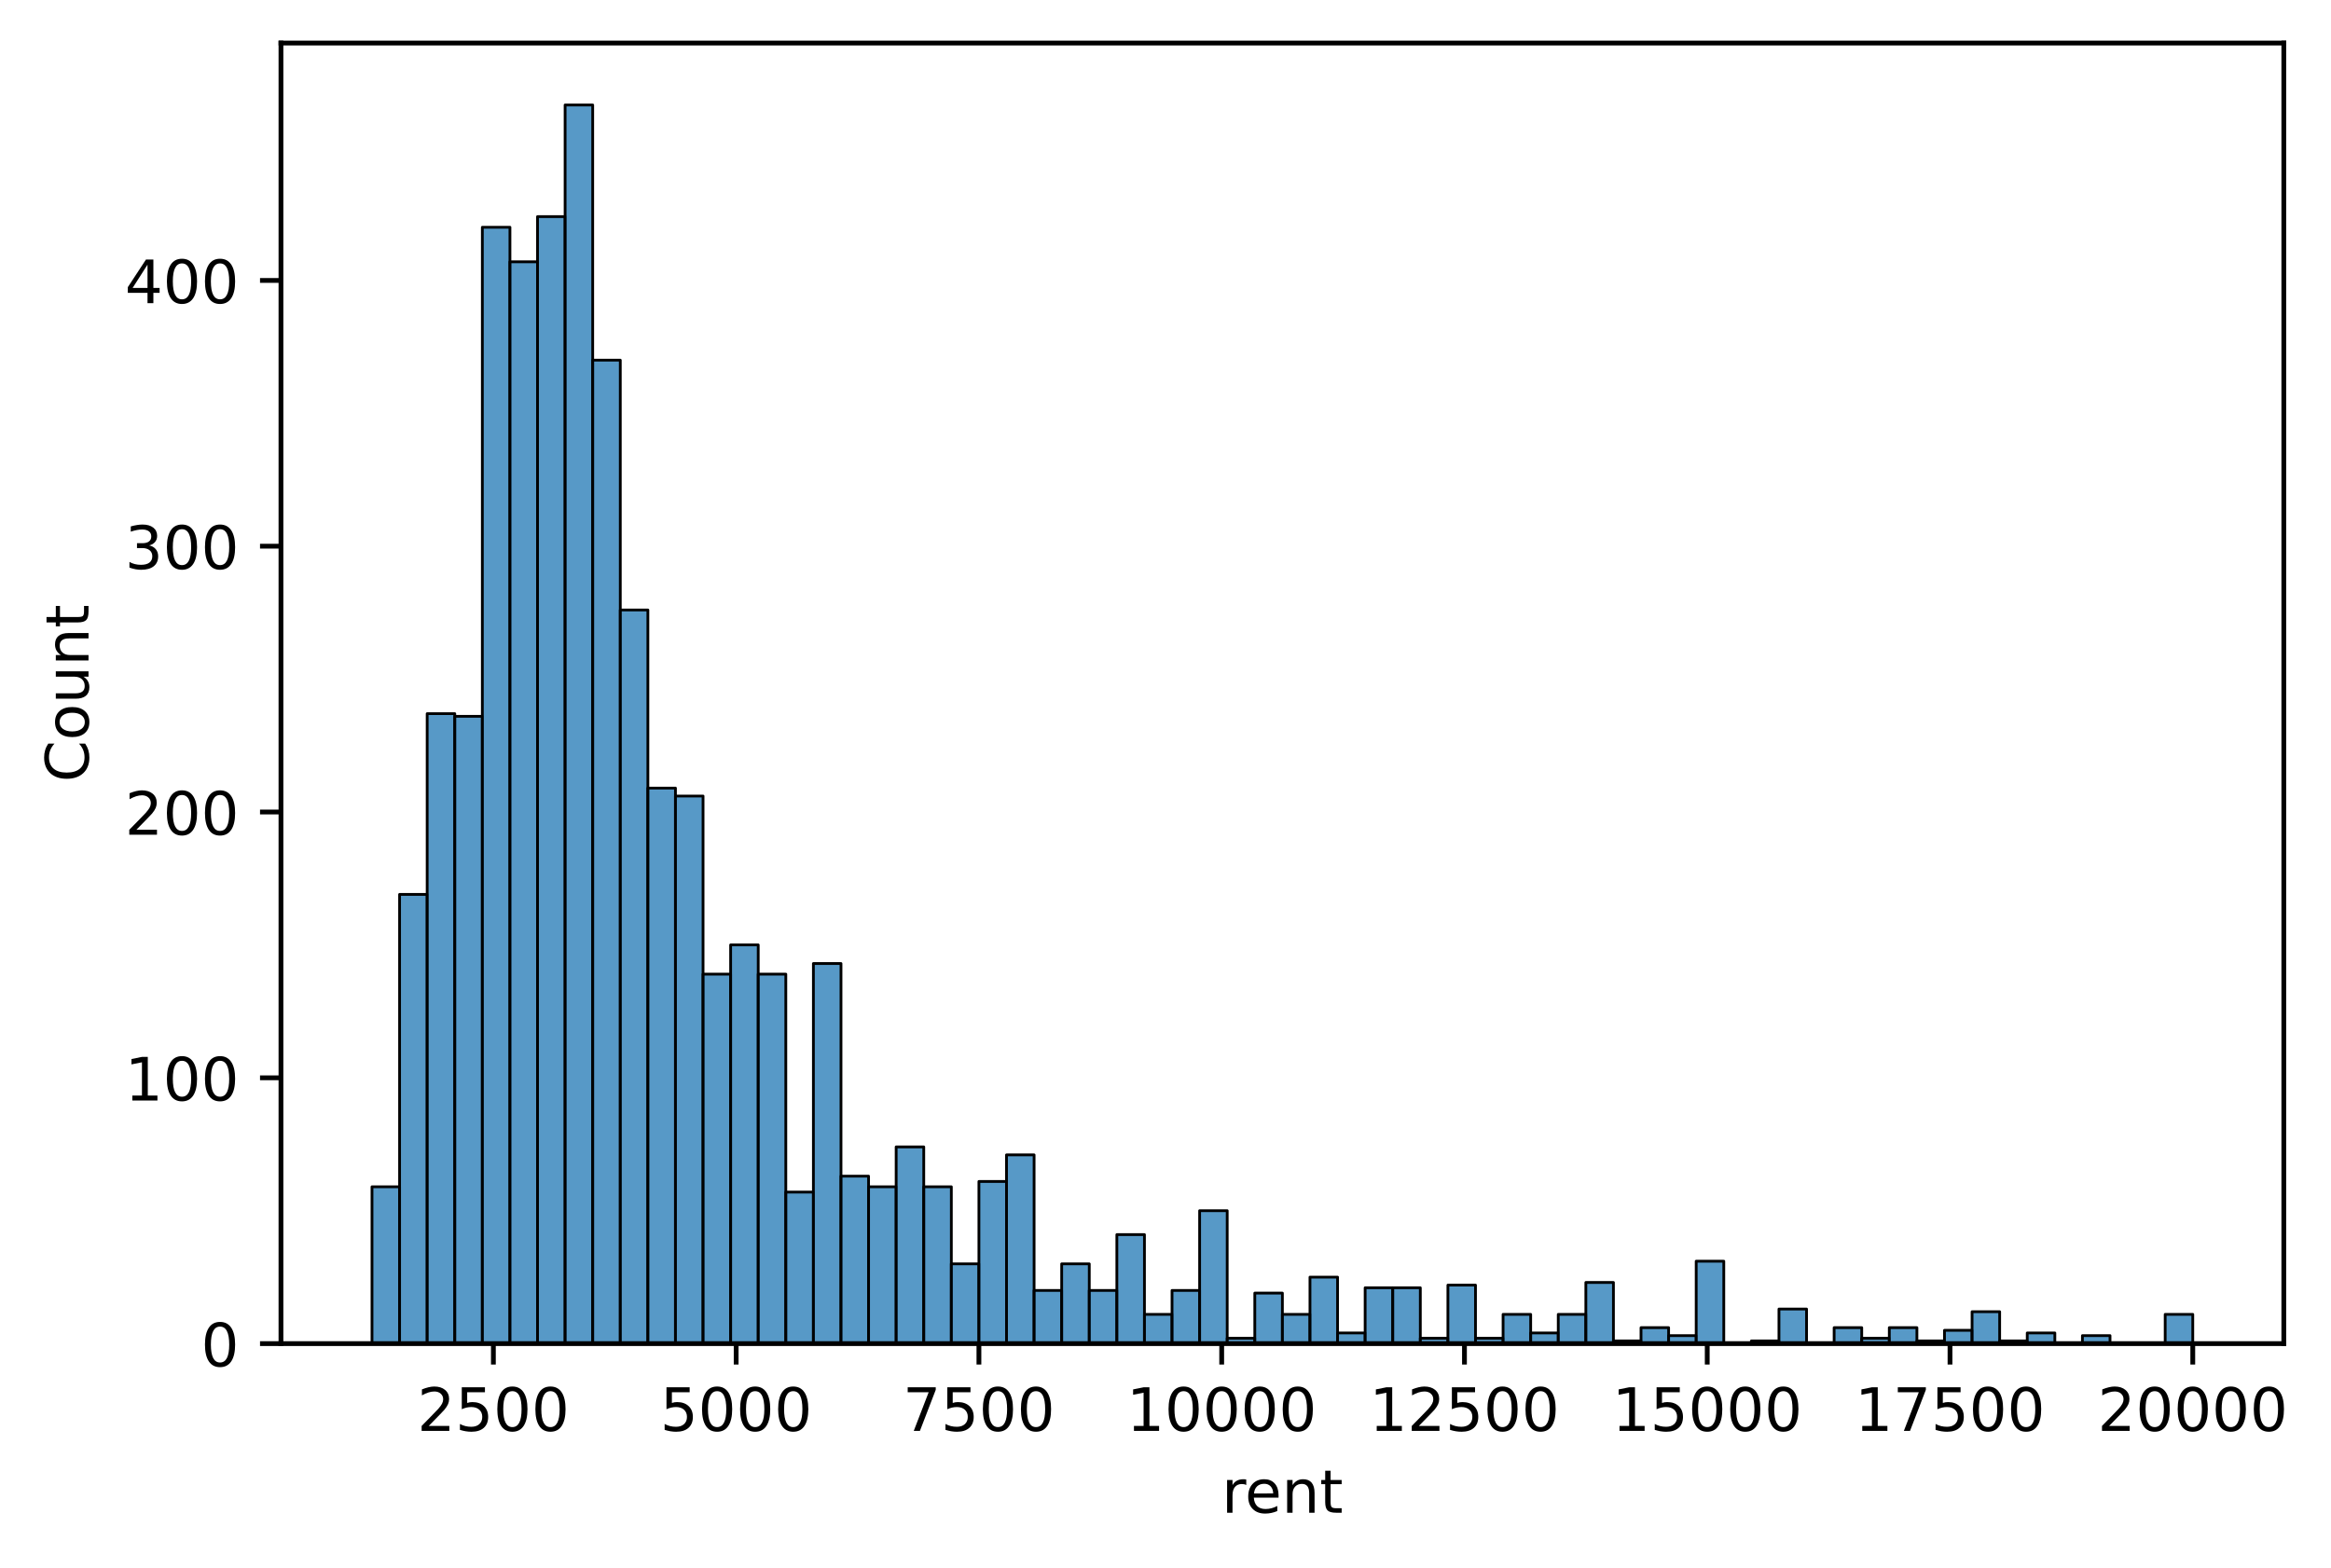 <?xml version="1.0" encoding="utf-8" standalone="no"?>
<!DOCTYPE svg PUBLIC "-//W3C//DTD SVG 1.1//EN"
  "http://www.w3.org/Graphics/SVG/1.1/DTD/svg11.dtd">
<!-- Created with matplotlib (https://matplotlib.org/) -->
<svg height="262.196pt" version="1.1" viewBox="0 0 389.654 262.196" width="389.654pt" xmlns="http://www.w3.org/2000/svg" xmlns:xlink="http://www.w3.org/1999/xlink">
 <defs>
  <style type="text/css">
*{stroke-linecap:butt;stroke-linejoin:round;}
  </style>
 </defs>
 <g id="figure_1">
  <g id="patch_1">
   <path d="M 0 262.196 
L 389.654 262.196 
L 389.654 0 
L 0 0 
z
" style="fill:#ffffff;"/>
  </g>
  <g id="axes_1">
   <g id="patch_2">
    <path d="M 46.966 224.64 
L 381.766 224.64 
L 381.766 7.2 
L 46.966 7.2 
z
" style="fill:#ffffff;"/>
   </g>
   <g id="patch_3">
    <path clip-path="url(#p35bb95046f)" d="M 62.184 224.64 
L 66.795 224.64 
L 66.795 198.421 
L 62.184 198.421 
z
" style="fill:#1f77b4;fill-opacity:0.75;stroke:#000000;stroke-linejoin:miter;stroke-width:0.461;"/>
   </g>
   <g id="patch_4">
    <path clip-path="url(#p35bb95046f)" d="M 66.795 224.64 
L 71.407 224.64 
L 71.407 149.538 
L 66.795 149.538 
z
" style="fill:#1f77b4;fill-opacity:0.75;stroke:#000000;stroke-linejoin:miter;stroke-width:0.461;"/>
   </g>
   <g id="patch_5">
    <path clip-path="url(#p35bb95046f)" d="M 71.407 224.64 
L 76.019 224.64 
L 76.019 119.32 
L 71.407 119.32 
z
" style="fill:#1f77b4;fill-opacity:0.75;stroke:#000000;stroke-linejoin:miter;stroke-width:0.461;"/>
   </g>
   <g id="patch_6">
    <path clip-path="url(#p35bb95046f)" d="M 76.019 224.64 
L 80.63 224.64 
L 80.63 119.764 
L 76.019 119.764 
z
" style="fill:#1f77b4;fill-opacity:0.75;stroke:#000000;stroke-linejoin:miter;stroke-width:0.461;"/>
   </g>
   <g id="patch_7">
    <path clip-path="url(#p35bb95046f)" d="M 80.63 224.64 
L 85.242 224.64 
L 85.242 37.996 
L 80.63 37.996 
z
" style="fill:#1f77b4;fill-opacity:0.75;stroke:#000000;stroke-linejoin:miter;stroke-width:0.461;"/>
   </g>
   <g id="patch_8">
    <path clip-path="url(#p35bb95046f)" d="M 85.242 224.64 
L 89.853 224.64 
L 89.853 43.773 
L 85.242 43.773 
z
" style="fill:#1f77b4;fill-opacity:0.75;stroke:#000000;stroke-linejoin:miter;stroke-width:0.461;"/>
   </g>
   <g id="patch_9">
    <path clip-path="url(#p35bb95046f)" d="M 89.853 224.64 
L 94.465 224.64 
L 94.465 36.219 
L 89.853 36.219 
z
" style="fill:#1f77b4;fill-opacity:0.75;stroke:#000000;stroke-linejoin:miter;stroke-width:0.461;"/>
   </g>
   <g id="patch_10">
    <path clip-path="url(#p35bb95046f)" d="M 94.465 224.64 
L 99.076 224.64 
L 99.076 17.554 
L 94.465 17.554 
z
" style="fill:#1f77b4;fill-opacity:0.75;stroke:#000000;stroke-linejoin:miter;stroke-width:0.461;"/>
   </g>
   <g id="patch_11">
    <path clip-path="url(#p35bb95046f)" d="M 99.076 224.64 
L 103.688 224.64 
L 103.688 60.216 
L 99.076 60.216 
z
" style="fill:#1f77b4;fill-opacity:0.75;stroke:#000000;stroke-linejoin:miter;stroke-width:0.461;"/>
   </g>
   <g id="patch_12">
    <path clip-path="url(#p35bb95046f)" d="M 103.688 224.64 
L 108.3 224.64 
L 108.3 101.988 
L 103.688 101.988 
z
" style="fill:#1f77b4;fill-opacity:0.75;stroke:#000000;stroke-linejoin:miter;stroke-width:0.461;"/>
   </g>
   <g id="patch_13">
    <path clip-path="url(#p35bb95046f)" d="M 108.3 224.64 
L 112.911 224.64 
L 112.911 131.763 
L 108.3 131.763 
z
" style="fill:#1f77b4;fill-opacity:0.75;stroke:#000000;stroke-linejoin:miter;stroke-width:0.461;"/>
   </g>
   <g id="patch_14">
    <path clip-path="url(#p35bb95046f)" d="M 112.911 224.64 
L 117.523 224.64 
L 117.523 133.096 
L 112.911 133.096 
z
" style="fill:#1f77b4;fill-opacity:0.75;stroke:#000000;stroke-linejoin:miter;stroke-width:0.461;"/>
   </g>
   <g id="patch_15">
    <path clip-path="url(#p35bb95046f)" d="M 117.523 224.64 
L 122.134 224.64 
L 122.134 162.87 
L 117.523 162.87 
z
" style="fill:#1f77b4;fill-opacity:0.75;stroke:#000000;stroke-linejoin:miter;stroke-width:0.461;"/>
   </g>
   <g id="patch_16">
    <path clip-path="url(#p35bb95046f)" d="M 122.134 224.64 
L 126.746 224.64 
L 126.746 157.982 
L 122.134 157.982 
z
" style="fill:#1f77b4;fill-opacity:0.75;stroke:#000000;stroke-linejoin:miter;stroke-width:0.461;"/>
   </g>
   <g id="patch_17">
    <path clip-path="url(#p35bb95046f)" d="M 126.746 224.64 
L 131.357 224.64 
L 131.357 162.87 
L 126.746 162.87 
z
" style="fill:#1f77b4;fill-opacity:0.75;stroke:#000000;stroke-linejoin:miter;stroke-width:0.461;"/>
   </g>
   <g id="patch_18">
    <path clip-path="url(#p35bb95046f)" d="M 131.357 224.64 
L 135.969 224.64 
L 135.969 199.31 
L 131.357 199.31 
z
" style="fill:#1f77b4;fill-opacity:0.75;stroke:#000000;stroke-linejoin:miter;stroke-width:0.461;"/>
   </g>
   <g id="patch_19">
    <path clip-path="url(#p35bb95046f)" d="M 135.969 224.64 
L 140.581 224.64 
L 140.581 161.092 
L 135.969 161.092 
z
" style="fill:#1f77b4;fill-opacity:0.75;stroke:#000000;stroke-linejoin:miter;stroke-width:0.461;"/>
   </g>
   <g id="patch_20">
    <path clip-path="url(#p35bb95046f)" d="M 140.581 224.64 
L 145.192 224.64 
L 145.192 196.643 
L 140.581 196.643 
z
" style="fill:#1f77b4;fill-opacity:0.75;stroke:#000000;stroke-linejoin:miter;stroke-width:0.461;"/>
   </g>
   <g id="patch_21">
    <path clip-path="url(#p35bb95046f)" d="M 145.192 224.64 
L 149.804 224.64 
L 149.804 198.421 
L 145.192 198.421 
z
" style="fill:#1f77b4;fill-opacity:0.75;stroke:#000000;stroke-linejoin:miter;stroke-width:0.461;"/>
   </g>
   <g id="patch_22">
    <path clip-path="url(#p35bb95046f)" d="M 149.804 224.64 
L 154.415 224.64 
L 154.415 191.755 
L 149.804 191.755 
z
" style="fill:#1f77b4;fill-opacity:0.75;stroke:#000000;stroke-linejoin:miter;stroke-width:0.461;"/>
   </g>
   <g id="patch_23">
    <path clip-path="url(#p35bb95046f)" d="M 154.415 224.64 
L 159.027 224.64 
L 159.027 198.421 
L 154.415 198.421 
z
" style="fill:#1f77b4;fill-opacity:0.75;stroke:#000000;stroke-linejoin:miter;stroke-width:0.461;"/>
   </g>
   <g id="patch_24">
    <path clip-path="url(#p35bb95046f)" d="M 159.027 224.64 
L 163.638 224.64 
L 163.638 211.308 
L 159.027 211.308 
z
" style="fill:#1f77b4;fill-opacity:0.75;stroke:#000000;stroke-linejoin:miter;stroke-width:0.461;"/>
   </g>
   <g id="patch_25">
    <path clip-path="url(#p35bb95046f)" d="M 163.638 224.64 
L 168.25 224.64 
L 168.25 197.532 
L 163.638 197.532 
z
" style="fill:#1f77b4;fill-opacity:0.75;stroke:#000000;stroke-linejoin:miter;stroke-width:0.461;"/>
   </g>
   <g id="patch_26">
    <path clip-path="url(#p35bb95046f)" d="M 168.25 224.64 
L 172.861 224.64 
L 172.861 193.088 
L 168.25 193.088 
z
" style="fill:#1f77b4;fill-opacity:0.75;stroke:#000000;stroke-linejoin:miter;stroke-width:0.461;"/>
   </g>
   <g id="patch_27">
    <path clip-path="url(#p35bb95046f)" d="M 172.861 224.64 
L 177.473 224.64 
L 177.473 215.752 
L 172.861 215.752 
z
" style="fill:#1f77b4;fill-opacity:0.75;stroke:#000000;stroke-linejoin:miter;stroke-width:0.461;"/>
   </g>
   <g id="patch_28">
    <path clip-path="url(#p35bb95046f)" d="M 177.473 224.64 
L 182.085 224.64 
L 182.085 211.308 
L 177.473 211.308 
z
" style="fill:#1f77b4;fill-opacity:0.75;stroke:#000000;stroke-linejoin:miter;stroke-width:0.461;"/>
   </g>
   <g id="patch_29">
    <path clip-path="url(#p35bb95046f)" d="M 182.085 224.64 
L 186.696 224.64 
L 186.696 215.752 
L 182.085 215.752 
z
" style="fill:#1f77b4;fill-opacity:0.75;stroke:#000000;stroke-linejoin:miter;stroke-width:0.461;"/>
   </g>
   <g id="patch_30">
    <path clip-path="url(#p35bb95046f)" d="M 186.696 224.64 
L 191.308 224.64 
L 191.308 206.42 
L 186.696 206.42 
z
" style="fill:#1f77b4;fill-opacity:0.75;stroke:#000000;stroke-linejoin:miter;stroke-width:0.461;"/>
   </g>
   <g id="patch_31">
    <path clip-path="url(#p35bb95046f)" d="M 191.308 224.64 
L 195.919 224.64 
L 195.919 219.752 
L 191.308 219.752 
z
" style="fill:#1f77b4;fill-opacity:0.75;stroke:#000000;stroke-linejoin:miter;stroke-width:0.461;"/>
   </g>
   <g id="patch_32">
    <path clip-path="url(#p35bb95046f)" d="M 195.919 224.64 
L 200.531 224.64 
L 200.531 215.752 
L 195.919 215.752 
z
" style="fill:#1f77b4;fill-opacity:0.75;stroke:#000000;stroke-linejoin:miter;stroke-width:0.461;"/>
   </g>
   <g id="patch_33">
    <path clip-path="url(#p35bb95046f)" d="M 200.531 224.64 
L 205.142 224.64 
L 205.142 202.421 
L 200.531 202.421 
z
" style="fill:#1f77b4;fill-opacity:0.75;stroke:#000000;stroke-linejoin:miter;stroke-width:0.461;"/>
   </g>
   <g id="patch_34">
    <path clip-path="url(#p35bb95046f)" d="M 205.142 224.64 
L 209.754 224.64 
L 209.754 223.751 
L 205.142 223.751 
z
" style="fill:#1f77b4;fill-opacity:0.75;stroke:#000000;stroke-linejoin:miter;stroke-width:0.461;"/>
   </g>
   <g id="patch_35">
    <path clip-path="url(#p35bb95046f)" d="M 209.754 224.64 
L 214.366 224.64 
L 214.366 216.197 
L 209.754 216.197 
z
" style="fill:#1f77b4;fill-opacity:0.75;stroke:#000000;stroke-linejoin:miter;stroke-width:0.461;"/>
   </g>
   <g id="patch_36">
    <path clip-path="url(#p35bb95046f)" d="M 214.366 224.64 
L 218.977 224.64 
L 218.977 219.752 
L 214.366 219.752 
z
" style="fill:#1f77b4;fill-opacity:0.75;stroke:#000000;stroke-linejoin:miter;stroke-width:0.461;"/>
   </g>
   <g id="patch_37">
    <path clip-path="url(#p35bb95046f)" d="M 218.977 224.64 
L 223.589 224.64 
L 223.589 213.53 
L 218.977 213.53 
z
" style="fill:#1f77b4;fill-opacity:0.75;stroke:#000000;stroke-linejoin:miter;stroke-width:0.461;"/>
   </g>
   <g id="patch_38">
    <path clip-path="url(#p35bb95046f)" d="M 223.589 224.64 
L 228.2 224.64 
L 228.2 222.862 
L 223.589 222.862 
z
" style="fill:#1f77b4;fill-opacity:0.75;stroke:#000000;stroke-linejoin:miter;stroke-width:0.461;"/>
   </g>
   <g id="patch_39">
    <path clip-path="url(#p35bb95046f)" d="M 228.2 224.64 
L 232.812 224.64 
L 232.812 215.308 
L 228.2 215.308 
z
" style="fill:#1f77b4;fill-opacity:0.75;stroke:#000000;stroke-linejoin:miter;stroke-width:0.461;"/>
   </g>
   <g id="patch_40">
    <path clip-path="url(#p35bb95046f)" d="M 232.812 224.64 
L 237.423 224.64 
L 237.423 215.308 
L 232.812 215.308 
z
" style="fill:#1f77b4;fill-opacity:0.75;stroke:#000000;stroke-linejoin:miter;stroke-width:0.461;"/>
   </g>
   <g id="patch_41">
    <path clip-path="url(#p35bb95046f)" d="M 237.423 224.64 
L 242.035 224.64 
L 242.035 223.751 
L 237.423 223.751 
z
" style="fill:#1f77b4;fill-opacity:0.75;stroke:#000000;stroke-linejoin:miter;stroke-width:0.461;"/>
   </g>
   <g id="patch_42">
    <path clip-path="url(#p35bb95046f)" d="M 242.035 224.64 
L 246.647 224.64 
L 246.647 214.863 
L 242.035 214.863 
z
" style="fill:#1f77b4;fill-opacity:0.75;stroke:#000000;stroke-linejoin:miter;stroke-width:0.461;"/>
   </g>
   <g id="patch_43">
    <path clip-path="url(#p35bb95046f)" d="M 246.647 224.64 
L 251.258 224.64 
L 251.258 223.751 
L 246.647 223.751 
z
" style="fill:#1f77b4;fill-opacity:0.75;stroke:#000000;stroke-linejoin:miter;stroke-width:0.461;"/>
   </g>
   <g id="patch_44">
    <path clip-path="url(#p35bb95046f)" d="M 251.258 224.64 
L 255.87 224.64 
L 255.87 219.752 
L 251.258 219.752 
z
" style="fill:#1f77b4;fill-opacity:0.75;stroke:#000000;stroke-linejoin:miter;stroke-width:0.461;"/>
   </g>
   <g id="patch_45">
    <path clip-path="url(#p35bb95046f)" d="M 255.87 224.64 
L 260.481 224.64 
L 260.481 222.862 
L 255.87 222.862 
z
" style="fill:#1f77b4;fill-opacity:0.75;stroke:#000000;stroke-linejoin:miter;stroke-width:0.461;"/>
   </g>
   <g id="patch_46">
    <path clip-path="url(#p35bb95046f)" d="M 260.481 224.64 
L 265.093 224.64 
L 265.093 219.752 
L 260.481 219.752 
z
" style="fill:#1f77b4;fill-opacity:0.75;stroke:#000000;stroke-linejoin:miter;stroke-width:0.461;"/>
   </g>
   <g id="patch_47">
    <path clip-path="url(#p35bb95046f)" d="M 265.093 224.64 
L 269.704 224.64 
L 269.704 214.419 
L 265.093 214.419 
z
" style="fill:#1f77b4;fill-opacity:0.75;stroke:#000000;stroke-linejoin:miter;stroke-width:0.461;"/>
   </g>
   <g id="patch_48">
    <path clip-path="url(#p35bb95046f)" d="M 269.704 224.64 
L 274.316 224.64 
L 274.316 224.196 
L 269.704 224.196 
z
" style="fill:#1f77b4;fill-opacity:0.75;stroke:#000000;stroke-linejoin:miter;stroke-width:0.461;"/>
   </g>
   <g id="patch_49">
    <path clip-path="url(#p35bb95046f)" d="M 274.316 224.64 
L 278.928 224.64 
L 278.928 221.974 
L 274.316 221.974 
z
" style="fill:#1f77b4;fill-opacity:0.75;stroke:#000000;stroke-linejoin:miter;stroke-width:0.461;"/>
   </g>
   <g id="patch_50">
    <path clip-path="url(#p35bb95046f)" d="M 278.928 224.64 
L 283.539 224.64 
L 283.539 223.307 
L 278.928 223.307 
z
" style="fill:#1f77b4;fill-opacity:0.75;stroke:#000000;stroke-linejoin:miter;stroke-width:0.461;"/>
   </g>
   <g id="patch_51">
    <path clip-path="url(#p35bb95046f)" d="M 283.539 224.64 
L 288.151 224.64 
L 288.151 210.864 
L 283.539 210.864 
z
" style="fill:#1f77b4;fill-opacity:0.75;stroke:#000000;stroke-linejoin:miter;stroke-width:0.461;"/>
   </g>
   <g id="patch_52">
    <path clip-path="url(#p35bb95046f)" d="M 288.151 224.64 
L 292.762 224.64 
L 292.762 224.64 
L 288.151 224.64 
z
" style="fill:#1f77b4;fill-opacity:0.75;stroke:#000000;stroke-linejoin:miter;stroke-width:0.461;"/>
   </g>
   <g id="patch_53">
    <path clip-path="url(#p35bb95046f)" d="M 292.762 224.64 
L 297.374 224.64 
L 297.374 224.196 
L 292.762 224.196 
z
" style="fill:#1f77b4;fill-opacity:0.75;stroke:#000000;stroke-linejoin:miter;stroke-width:0.461;"/>
   </g>
   <g id="patch_54">
    <path clip-path="url(#p35bb95046f)" d="M 297.374 224.64 
L 301.985 224.64 
L 301.985 218.863 
L 297.374 218.863 
z
" style="fill:#1f77b4;fill-opacity:0.75;stroke:#000000;stroke-linejoin:miter;stroke-width:0.461;"/>
   </g>
   <g id="patch_55">
    <path clip-path="url(#p35bb95046f)" d="M 301.985 224.64 
L 306.597 224.64 
L 306.597 224.64 
L 301.985 224.64 
z
" style="fill:#1f77b4;fill-opacity:0.75;stroke:#000000;stroke-linejoin:miter;stroke-width:0.461;"/>
   </g>
   <g id="patch_56">
    <path clip-path="url(#p35bb95046f)" d="M 306.597 224.64 
L 311.209 224.64 
L 311.209 221.974 
L 306.597 221.974 
z
" style="fill:#1f77b4;fill-opacity:0.75;stroke:#000000;stroke-linejoin:miter;stroke-width:0.461;"/>
   </g>
   <g id="patch_57">
    <path clip-path="url(#p35bb95046f)" d="M 311.209 224.64 
L 315.82 224.64 
L 315.82 223.751 
L 311.209 223.751 
z
" style="fill:#1f77b4;fill-opacity:0.75;stroke:#000000;stroke-linejoin:miter;stroke-width:0.461;"/>
   </g>
   <g id="patch_58">
    <path clip-path="url(#p35bb95046f)" d="M 315.82 224.64 
L 320.432 224.64 
L 320.432 221.974 
L 315.82 221.974 
z
" style="fill:#1f77b4;fill-opacity:0.75;stroke:#000000;stroke-linejoin:miter;stroke-width:0.461;"/>
   </g>
   <g id="patch_59">
    <path clip-path="url(#p35bb95046f)" d="M 320.432 224.64 
L 325.043 224.64 
L 325.043 224.196 
L 320.432 224.196 
z
" style="fill:#1f77b4;fill-opacity:0.75;stroke:#000000;stroke-linejoin:miter;stroke-width:0.461;"/>
   </g>
   <g id="patch_60">
    <path clip-path="url(#p35bb95046f)" d="M 325.043 224.64 
L 329.655 224.64 
L 329.655 222.418 
L 325.043 222.418 
z
" style="fill:#1f77b4;fill-opacity:0.75;stroke:#000000;stroke-linejoin:miter;stroke-width:0.461;"/>
   </g>
   <g id="patch_61">
    <path clip-path="url(#p35bb95046f)" d="M 329.655 224.64 
L 334.266 224.64 
L 334.266 219.307 
L 329.655 219.307 
z
" style="fill:#1f77b4;fill-opacity:0.75;stroke:#000000;stroke-linejoin:miter;stroke-width:0.461;"/>
   </g>
   <g id="patch_62">
    <path clip-path="url(#p35bb95046f)" d="M 334.266 224.64 
L 338.878 224.64 
L 338.878 224.196 
L 334.266 224.196 
z
" style="fill:#1f77b4;fill-opacity:0.75;stroke:#000000;stroke-linejoin:miter;stroke-width:0.461;"/>
   </g>
   <g id="patch_63">
    <path clip-path="url(#p35bb95046f)" d="M 338.878 224.64 
L 343.49 224.64 
L 343.49 222.862 
L 338.878 222.862 
z
" style="fill:#1f77b4;fill-opacity:0.75;stroke:#000000;stroke-linejoin:miter;stroke-width:0.461;"/>
   </g>
   <g id="patch_64">
    <path clip-path="url(#p35bb95046f)" d="M 343.49 224.64 
L 348.101 224.64 
L 348.101 224.64 
L 343.49 224.64 
z
" style="fill:#1f77b4;fill-opacity:0.75;stroke:#000000;stroke-linejoin:miter;stroke-width:0.461;"/>
   </g>
   <g id="patch_65">
    <path clip-path="url(#p35bb95046f)" d="M 348.101 224.64 
L 352.713 224.64 
L 352.713 223.307 
L 348.101 223.307 
z
" style="fill:#1f77b4;fill-opacity:0.75;stroke:#000000;stroke-linejoin:miter;stroke-width:0.461;"/>
   </g>
   <g id="patch_66">
    <path clip-path="url(#p35bb95046f)" d="M 352.713 224.64 
L 357.324 224.64 
L 357.324 224.64 
L 352.713 224.64 
z
" style="fill:#1f77b4;fill-opacity:0.75;stroke:#000000;stroke-linejoin:miter;stroke-width:0.461;"/>
   </g>
   <g id="patch_67">
    <path clip-path="url(#p35bb95046f)" d="M 357.324 224.64 
L 361.936 224.64 
L 361.936 224.64 
L 357.324 224.64 
z
" style="fill:#1f77b4;fill-opacity:0.75;stroke:#000000;stroke-linejoin:miter;stroke-width:0.461;"/>
   </g>
   <g id="patch_68">
    <path clip-path="url(#p35bb95046f)" d="M 361.936 224.64 
L 366.547 224.64 
L 366.547 219.752 
L 361.936 219.752 
z
" style="fill:#1f77b4;fill-opacity:0.75;stroke:#000000;stroke-linejoin:miter;stroke-width:0.461;"/>
   </g>
   <g id="matplotlib.axis_1">
    <g id="xtick_1">
     <g id="line2d_1">
      <defs>
       <path d="M 0 0 
L 0 3.5 
" id="m122e304c05" style="stroke:#000000;stroke-width:0.8;"/>
      </defs>
      <g>
       <use style="stroke:#000000;stroke-width:0.8;" x="82.475" xlink:href="#m122e304c05" y="224.64"/>
      </g>
     </g>
     <g id="text_1">
      <!-- 2500 -->
      <defs>
       <path d="M 19.188 8.297 
L 53.609 8.297 
L 53.609 0 
L 7.328 0 
L 7.328 8.297 
Q 12.938 14.109 22.625 23.891 
Q 32.328 33.688 34.812 36.531 
Q 39.547 41.844 41.422 45.531 
Q 43.312 49.219 43.312 52.781 
Q 43.312 58.594 39.234 62.25 
Q 35.156 65.922 28.609 65.922 
Q 23.969 65.922 18.812 64.312 
Q 13.672 62.703 7.812 59.422 
L 7.812 69.391 
Q 13.766 71.781 18.938 73 
Q 24.125 74.219 28.422 74.219 
Q 39.75 74.219 46.484 68.547 
Q 53.219 62.891 53.219 53.422 
Q 53.219 48.922 51.531 44.891 
Q 49.859 40.875 45.406 35.406 
Q 44.188 33.984 37.641 27.219 
Q 31.109 20.453 19.188 8.297 
z
" id="DejaVuSans-50"/>
       <path d="M 10.797 72.906 
L 49.516 72.906 
L 49.516 64.594 
L 19.828 64.594 
L 19.828 46.734 
Q 21.969 47.469 24.109 47.828 
Q 26.266 48.188 28.422 48.188 
Q 40.625 48.188 47.75 41.5 
Q 54.891 34.812 54.891 23.391 
Q 54.891 11.625 47.562 5.094 
Q 40.234 -1.422 26.906 -1.422 
Q 22.312 -1.422 17.547 -0.641 
Q 12.797 0.141 7.719 1.703 
L 7.719 11.625 
Q 12.109 9.234 16.797 8.062 
Q 21.484 6.891 26.703 6.891 
Q 35.156 6.891 40.078 11.328 
Q 45.016 15.766 45.016 23.391 
Q 45.016 31 40.078 35.438 
Q 35.156 39.891 26.703 39.891 
Q 22.75 39.891 18.812 39.016 
Q 14.891 38.141 10.797 36.281 
z
" id="DejaVuSans-53"/>
       <path d="M 31.781 66.406 
Q 24.172 66.406 20.328 58.906 
Q 16.5 51.422 16.5 36.375 
Q 16.5 21.391 20.328 13.891 
Q 24.172 6.391 31.781 6.391 
Q 39.453 6.391 43.281 13.891 
Q 47.125 21.391 47.125 36.375 
Q 47.125 51.422 43.281 58.906 
Q 39.453 66.406 31.781 66.406 
z
M 31.781 74.219 
Q 44.047 74.219 50.516 64.516 
Q 56.984 54.828 56.984 36.375 
Q 56.984 17.969 50.516 8.266 
Q 44.047 -1.422 31.781 -1.422 
Q 19.531 -1.422 13.062 8.266 
Q 6.594 17.969 6.594 36.375 
Q 6.594 54.828 13.062 64.516 
Q 19.531 74.219 31.781 74.219 
z
" id="DejaVuSans-48"/>
      </defs>
      <g transform="translate(69.75 239.238)scale(0.1 -0.1)">
       <use xlink:href="#DejaVuSans-50"/>
       <use x="63.623" xlink:href="#DejaVuSans-53"/>
       <use x="127.246" xlink:href="#DejaVuSans-48"/>
       <use x="190.869" xlink:href="#DejaVuSans-48"/>
      </g>
     </g>
    </g>
    <g id="xtick_2">
     <g id="line2d_2">
      <g>
       <use style="stroke:#000000;stroke-width:0.8;" x="123.057" xlink:href="#m122e304c05" y="224.64"/>
      </g>
     </g>
     <g id="text_2">
      <!-- 5000 -->
      <g transform="translate(110.332 239.238)scale(0.1 -0.1)">
       <use xlink:href="#DejaVuSans-53"/>
       <use x="63.623" xlink:href="#DejaVuSans-48"/>
       <use x="127.246" xlink:href="#DejaVuSans-48"/>
       <use x="190.869" xlink:href="#DejaVuSans-48"/>
      </g>
     </g>
    </g>
    <g id="xtick_3">
     <g id="line2d_3">
      <g>
       <use style="stroke:#000000;stroke-width:0.8;" x="163.638" xlink:href="#m122e304c05" y="224.64"/>
      </g>
     </g>
     <g id="text_3">
      <!-- 7500 -->
      <defs>
       <path d="M 8.203 72.906 
L 55.078 72.906 
L 55.078 68.703 
L 28.609 0 
L 18.312 0 
L 43.219 64.594 
L 8.203 64.594 
z
" id="DejaVuSans-55"/>
      </defs>
      <g transform="translate(150.913 239.238)scale(0.1 -0.1)">
       <use xlink:href="#DejaVuSans-55"/>
       <use x="63.623" xlink:href="#DejaVuSans-53"/>
       <use x="127.246" xlink:href="#DejaVuSans-48"/>
       <use x="190.869" xlink:href="#DejaVuSans-48"/>
      </g>
     </g>
    </g>
    <g id="xtick_4">
     <g id="line2d_4">
      <g>
       <use style="stroke:#000000;stroke-width:0.8;" x="204.22" xlink:href="#m122e304c05" y="224.64"/>
      </g>
     </g>
     <g id="text_4">
      <!-- 10000 -->
      <defs>
       <path d="M 12.406 8.297 
L 28.516 8.297 
L 28.516 63.922 
L 10.984 60.406 
L 10.984 69.391 
L 28.422 72.906 
L 38.281 72.906 
L 38.281 8.297 
L 54.391 8.297 
L 54.391 0 
L 12.406 0 
z
" id="DejaVuSans-49"/>
      </defs>
      <g transform="translate(188.314 239.238)scale(0.1 -0.1)">
       <use xlink:href="#DejaVuSans-49"/>
       <use x="63.623" xlink:href="#DejaVuSans-48"/>
       <use x="127.246" xlink:href="#DejaVuSans-48"/>
       <use x="190.869" xlink:href="#DejaVuSans-48"/>
       <use x="254.492" xlink:href="#DejaVuSans-48"/>
      </g>
     </g>
    </g>
    <g id="xtick_5">
     <g id="line2d_5">
      <g>
       <use style="stroke:#000000;stroke-width:0.8;" x="244.802" xlink:href="#m122e304c05" y="224.64"/>
      </g>
     </g>
     <g id="text_5">
      <!-- 12500 -->
      <g transform="translate(228.896 239.238)scale(0.1 -0.1)">
       <use xlink:href="#DejaVuSans-49"/>
       <use x="63.623" xlink:href="#DejaVuSans-50"/>
       <use x="127.246" xlink:href="#DejaVuSans-53"/>
       <use x="190.869" xlink:href="#DejaVuSans-48"/>
       <use x="254.492" xlink:href="#DejaVuSans-48"/>
      </g>
     </g>
    </g>
    <g id="xtick_6">
     <g id="line2d_6">
      <g>
       <use style="stroke:#000000;stroke-width:0.8;" x="285.384" xlink:href="#m122e304c05" y="224.64"/>
      </g>
     </g>
     <g id="text_6">
      <!-- 15000 -->
      <g transform="translate(269.478 239.238)scale(0.1 -0.1)">
       <use xlink:href="#DejaVuSans-49"/>
       <use x="63.623" xlink:href="#DejaVuSans-53"/>
       <use x="127.246" xlink:href="#DejaVuSans-48"/>
       <use x="190.869" xlink:href="#DejaVuSans-48"/>
       <use x="254.492" xlink:href="#DejaVuSans-48"/>
      </g>
     </g>
    </g>
    <g id="xtick_7">
     <g id="line2d_7">
      <g>
       <use style="stroke:#000000;stroke-width:0.8;" x="325.966" xlink:href="#m122e304c05" y="224.64"/>
      </g>
     </g>
     <g id="text_7">
      <!-- 17500 -->
      <g transform="translate(310.059 239.238)scale(0.1 -0.1)">
       <use xlink:href="#DejaVuSans-49"/>
       <use x="63.623" xlink:href="#DejaVuSans-55"/>
       <use x="127.246" xlink:href="#DejaVuSans-53"/>
       <use x="190.869" xlink:href="#DejaVuSans-48"/>
       <use x="254.492" xlink:href="#DejaVuSans-48"/>
      </g>
     </g>
    </g>
    <g id="xtick_8">
     <g id="line2d_8">
      <g>
       <use style="stroke:#000000;stroke-width:0.8;" x="366.547" xlink:href="#m122e304c05" y="224.64"/>
      </g>
     </g>
     <g id="text_8">
      <!-- 20000 -->
      <g transform="translate(350.641 239.238)scale(0.1 -0.1)">
       <use xlink:href="#DejaVuSans-50"/>
       <use x="63.623" xlink:href="#DejaVuSans-48"/>
       <use x="127.246" xlink:href="#DejaVuSans-48"/>
       <use x="190.869" xlink:href="#DejaVuSans-48"/>
       <use x="254.492" xlink:href="#DejaVuSans-48"/>
      </g>
     </g>
    </g>
    <g id="text_9">
     <!-- rent -->
     <defs>
      <path d="M 41.109 46.297 
Q 39.594 47.172 37.812 47.578 
Q 36.031 48 33.891 48 
Q 26.266 48 22.188 43.047 
Q 18.109 38.094 18.109 28.812 
L 18.109 0 
L 9.078 0 
L 9.078 54.688 
L 18.109 54.688 
L 18.109 46.188 
Q 20.953 51.172 25.484 53.578 
Q 30.031 56 36.531 56 
Q 37.453 56 38.578 55.875 
Q 39.703 55.766 41.062 55.516 
z
" id="DejaVuSans-114"/>
      <path d="M 56.203 29.594 
L 56.203 25.203 
L 14.891 25.203 
Q 15.484 15.922 20.484 11.062 
Q 25.484 6.203 34.422 6.203 
Q 39.594 6.203 44.453 7.469 
Q 49.312 8.734 54.109 11.281 
L 54.109 2.781 
Q 49.266 0.734 44.188 -0.344 
Q 39.109 -1.422 33.891 -1.422 
Q 20.797 -1.422 13.156 6.188 
Q 5.516 13.812 5.516 26.812 
Q 5.516 40.234 12.766 48.109 
Q 20.016 56 32.328 56 
Q 43.359 56 49.781 48.891 
Q 56.203 41.797 56.203 29.594 
z
M 47.219 32.234 
Q 47.125 39.594 43.094 43.984 
Q 39.062 48.391 32.422 48.391 
Q 24.906 48.391 20.391 44.141 
Q 15.875 39.891 15.188 32.172 
z
" id="DejaVuSans-101"/>
      <path d="M 54.891 33.016 
L 54.891 0 
L 45.906 0 
L 45.906 32.719 
Q 45.906 40.484 42.875 44.328 
Q 39.844 48.188 33.797 48.188 
Q 26.516 48.188 22.312 43.547 
Q 18.109 38.922 18.109 30.906 
L 18.109 0 
L 9.078 0 
L 9.078 54.688 
L 18.109 54.688 
L 18.109 46.188 
Q 21.344 51.125 25.703 53.562 
Q 30.078 56 35.797 56 
Q 45.219 56 50.047 50.172 
Q 54.891 44.344 54.891 33.016 
z
" id="DejaVuSans-110"/>
      <path d="M 18.312 70.219 
L 18.312 54.688 
L 36.812 54.688 
L 36.812 47.703 
L 18.312 47.703 
L 18.312 18.016 
Q 18.312 11.328 20.141 9.422 
Q 21.969 7.516 27.594 7.516 
L 36.812 7.516 
L 36.812 0 
L 27.594 0 
Q 17.188 0 13.234 3.875 
Q 9.281 7.766 9.281 18.016 
L 9.281 47.703 
L 2.688 47.703 
L 2.688 54.688 
L 9.281 54.688 
L 9.281 70.219 
z
" id="DejaVuSans-116"/>
     </defs>
     <g transform="translate(204.217 252.917)scale(0.1 -0.1)">
      <use xlink:href="#DejaVuSans-114"/>
      <use x="38.863" xlink:href="#DejaVuSans-101"/>
      <use x="100.387" xlink:href="#DejaVuSans-110"/>
      <use x="163.766" xlink:href="#DejaVuSans-116"/>
     </g>
    </g>
   </g>
   <g id="matplotlib.axis_2">
    <g id="ytick_1">
     <g id="line2d_9">
      <defs>
       <path d="M 0 0 
L -3.5 0 
" id="mc1db37faa1" style="stroke:#000000;stroke-width:0.8;"/>
      </defs>
      <g>
       <use style="stroke:#000000;stroke-width:0.8;" x="46.966" xlink:href="#mc1db37faa1" y="224.64"/>
      </g>
     </g>
     <g id="text_10">
      <!-- 0 -->
      <g transform="translate(33.603 228.439)scale(0.1 -0.1)">
       <use xlink:href="#DejaVuSans-48"/>
      </g>
     </g>
    </g>
    <g id="ytick_2">
     <g id="line2d_10">
      <g>
       <use style="stroke:#000000;stroke-width:0.8;" x="46.966" xlink:href="#mc1db37faa1" y="180.201"/>
      </g>
     </g>
     <g id="text_11">
      <!-- 100 -->
      <g transform="translate(20.878 184)scale(0.1 -0.1)">
       <use xlink:href="#DejaVuSans-49"/>
       <use x="63.623" xlink:href="#DejaVuSans-48"/>
       <use x="127.246" xlink:href="#DejaVuSans-48"/>
      </g>
     </g>
    </g>
    <g id="ytick_3">
     <g id="line2d_11">
      <g>
       <use style="stroke:#000000;stroke-width:0.8;" x="46.966" xlink:href="#mc1db37faa1" y="135.762"/>
      </g>
     </g>
     <g id="text_12">
      <!-- 200 -->
      <g transform="translate(20.878 139.561)scale(0.1 -0.1)">
       <use xlink:href="#DejaVuSans-50"/>
       <use x="63.623" xlink:href="#DejaVuSans-48"/>
       <use x="127.246" xlink:href="#DejaVuSans-48"/>
      </g>
     </g>
    </g>
    <g id="ytick_4">
     <g id="line2d_12">
      <g>
       <use style="stroke:#000000;stroke-width:0.8;" x="46.966" xlink:href="#mc1db37faa1" y="91.323"/>
      </g>
     </g>
     <g id="text_13">
      <!-- 300 -->
      <defs>
       <path d="M 40.578 39.312 
Q 47.656 37.797 51.625 33 
Q 55.609 28.219 55.609 21.188 
Q 55.609 10.406 48.188 4.484 
Q 40.766 -1.422 27.094 -1.422 
Q 22.516 -1.422 17.656 -0.516 
Q 12.797 0.391 7.625 2.203 
L 7.625 11.719 
Q 11.719 9.328 16.594 8.109 
Q 21.484 6.891 26.812 6.891 
Q 36.078 6.891 40.938 10.547 
Q 45.797 14.203 45.797 21.188 
Q 45.797 27.641 41.281 31.266 
Q 36.766 34.906 28.719 34.906 
L 20.219 34.906 
L 20.219 43.016 
L 29.109 43.016 
Q 36.375 43.016 40.234 45.922 
Q 44.094 48.828 44.094 54.297 
Q 44.094 59.906 40.109 62.906 
Q 36.141 65.922 28.719 65.922 
Q 24.656 65.922 20.016 65.031 
Q 15.375 64.156 9.812 62.312 
L 9.812 71.094 
Q 15.438 72.656 20.344 73.438 
Q 25.25 74.219 29.594 74.219 
Q 40.828 74.219 47.359 69.109 
Q 53.906 64.016 53.906 55.328 
Q 53.906 49.266 50.438 45.094 
Q 46.969 40.922 40.578 39.312 
z
" id="DejaVuSans-51"/>
      </defs>
      <g transform="translate(20.878 95.122)scale(0.1 -0.1)">
       <use xlink:href="#DejaVuSans-51"/>
       <use x="63.623" xlink:href="#DejaVuSans-48"/>
       <use x="127.246" xlink:href="#DejaVuSans-48"/>
      </g>
     </g>
    </g>
    <g id="ytick_5">
     <g id="line2d_13">
      <g>
       <use style="stroke:#000000;stroke-width:0.8;" x="46.966" xlink:href="#mc1db37faa1" y="46.884"/>
      </g>
     </g>
     <g id="text_14">
      <!-- 400 -->
      <defs>
       <path d="M 37.797 64.312 
L 12.891 25.391 
L 37.797 25.391 
z
M 35.203 72.906 
L 47.609 72.906 
L 47.609 25.391 
L 58.016 25.391 
L 58.016 17.188 
L 47.609 17.188 
L 47.609 0 
L 37.797 0 
L 37.797 17.188 
L 4.891 17.188 
L 4.891 26.703 
z
" id="DejaVuSans-52"/>
      </defs>
      <g transform="translate(20.878 50.683)scale(0.1 -0.1)">
       <use xlink:href="#DejaVuSans-52"/>
       <use x="63.623" xlink:href="#DejaVuSans-48"/>
       <use x="127.246" xlink:href="#DejaVuSans-48"/>
      </g>
     </g>
    </g>
    <g id="text_15">
     <!-- Count -->
     <defs>
      <path d="M 64.406 67.281 
L 64.406 56.891 
Q 59.422 61.531 53.781 63.812 
Q 48.141 66.109 41.797 66.109 
Q 29.297 66.109 22.656 58.469 
Q 16.016 50.828 16.016 36.375 
Q 16.016 21.969 22.656 14.328 
Q 29.297 6.688 41.797 6.688 
Q 48.141 6.688 53.781 8.984 
Q 59.422 11.281 64.406 15.922 
L 64.406 5.609 
Q 59.234 2.094 53.438 0.328 
Q 47.656 -1.422 41.219 -1.422 
Q 24.656 -1.422 15.125 8.703 
Q 5.609 18.844 5.609 36.375 
Q 5.609 53.953 15.125 64.078 
Q 24.656 74.219 41.219 74.219 
Q 47.75 74.219 53.531 72.484 
Q 59.328 70.75 64.406 67.281 
z
" id="DejaVuSans-67"/>
      <path d="M 30.609 48.391 
Q 23.391 48.391 19.188 42.75 
Q 14.984 37.109 14.984 27.297 
Q 14.984 17.484 19.156 11.844 
Q 23.344 6.203 30.609 6.203 
Q 37.797 6.203 41.984 11.859 
Q 46.188 17.531 46.188 27.297 
Q 46.188 37.016 41.984 42.703 
Q 37.797 48.391 30.609 48.391 
z
M 30.609 56 
Q 42.328 56 49.016 48.375 
Q 55.719 40.766 55.719 27.297 
Q 55.719 13.875 49.016 6.219 
Q 42.328 -1.422 30.609 -1.422 
Q 18.844 -1.422 12.172 6.219 
Q 5.516 13.875 5.516 27.297 
Q 5.516 40.766 12.172 48.375 
Q 18.844 56 30.609 56 
z
" id="DejaVuSans-111"/>
      <path d="M 8.5 21.578 
L 8.5 54.688 
L 17.484 54.688 
L 17.484 21.922 
Q 17.484 14.156 20.5 10.266 
Q 23.531 6.391 29.594 6.391 
Q 36.859 6.391 41.078 11.031 
Q 45.312 15.672 45.312 23.688 
L 45.312 54.688 
L 54.297 54.688 
L 54.297 0 
L 45.312 0 
L 45.312 8.406 
Q 42.047 3.422 37.719 1 
Q 33.406 -1.422 27.688 -1.422 
Q 18.266 -1.422 13.375 4.438 
Q 8.5 10.297 8.5 21.578 
z
M 31.109 56 
z
" id="DejaVuSans-117"/>
     </defs>
     <g transform="translate(14.798 130.768)rotate(-90)scale(0.1 -0.1)">
      <use xlink:href="#DejaVuSans-67"/>
      <use x="69.824" xlink:href="#DejaVuSans-111"/>
      <use x="131.006" xlink:href="#DejaVuSans-117"/>
      <use x="194.385" xlink:href="#DejaVuSans-110"/>
      <use x="257.764" xlink:href="#DejaVuSans-116"/>
     </g>
    </g>
   </g>
   <g id="patch_69">
    <path d="M 46.966 224.64 
L 46.966 7.2 
" style="fill:none;stroke:#000000;stroke-linecap:square;stroke-linejoin:miter;stroke-width:0.8;"/>
   </g>
   <g id="patch_70">
    <path d="M 381.766 224.64 
L 381.766 7.2 
" style="fill:none;stroke:#000000;stroke-linecap:square;stroke-linejoin:miter;stroke-width:0.8;"/>
   </g>
   <g id="patch_71">
    <path d="M 46.966 224.64 
L 381.766 224.64 
" style="fill:none;stroke:#000000;stroke-linecap:square;stroke-linejoin:miter;stroke-width:0.8;"/>
   </g>
   <g id="patch_72">
    <path d="M 46.966 7.2 
L 381.766 7.2 
" style="fill:none;stroke:#000000;stroke-linecap:square;stroke-linejoin:miter;stroke-width:0.8;"/>
   </g>
  </g>
 </g>
 <defs>
  <clipPath id="p35bb95046f">
   <rect height="217.44" width="334.8" x="46.966" y="7.2"/>
  </clipPath>
 </defs>
</svg>
